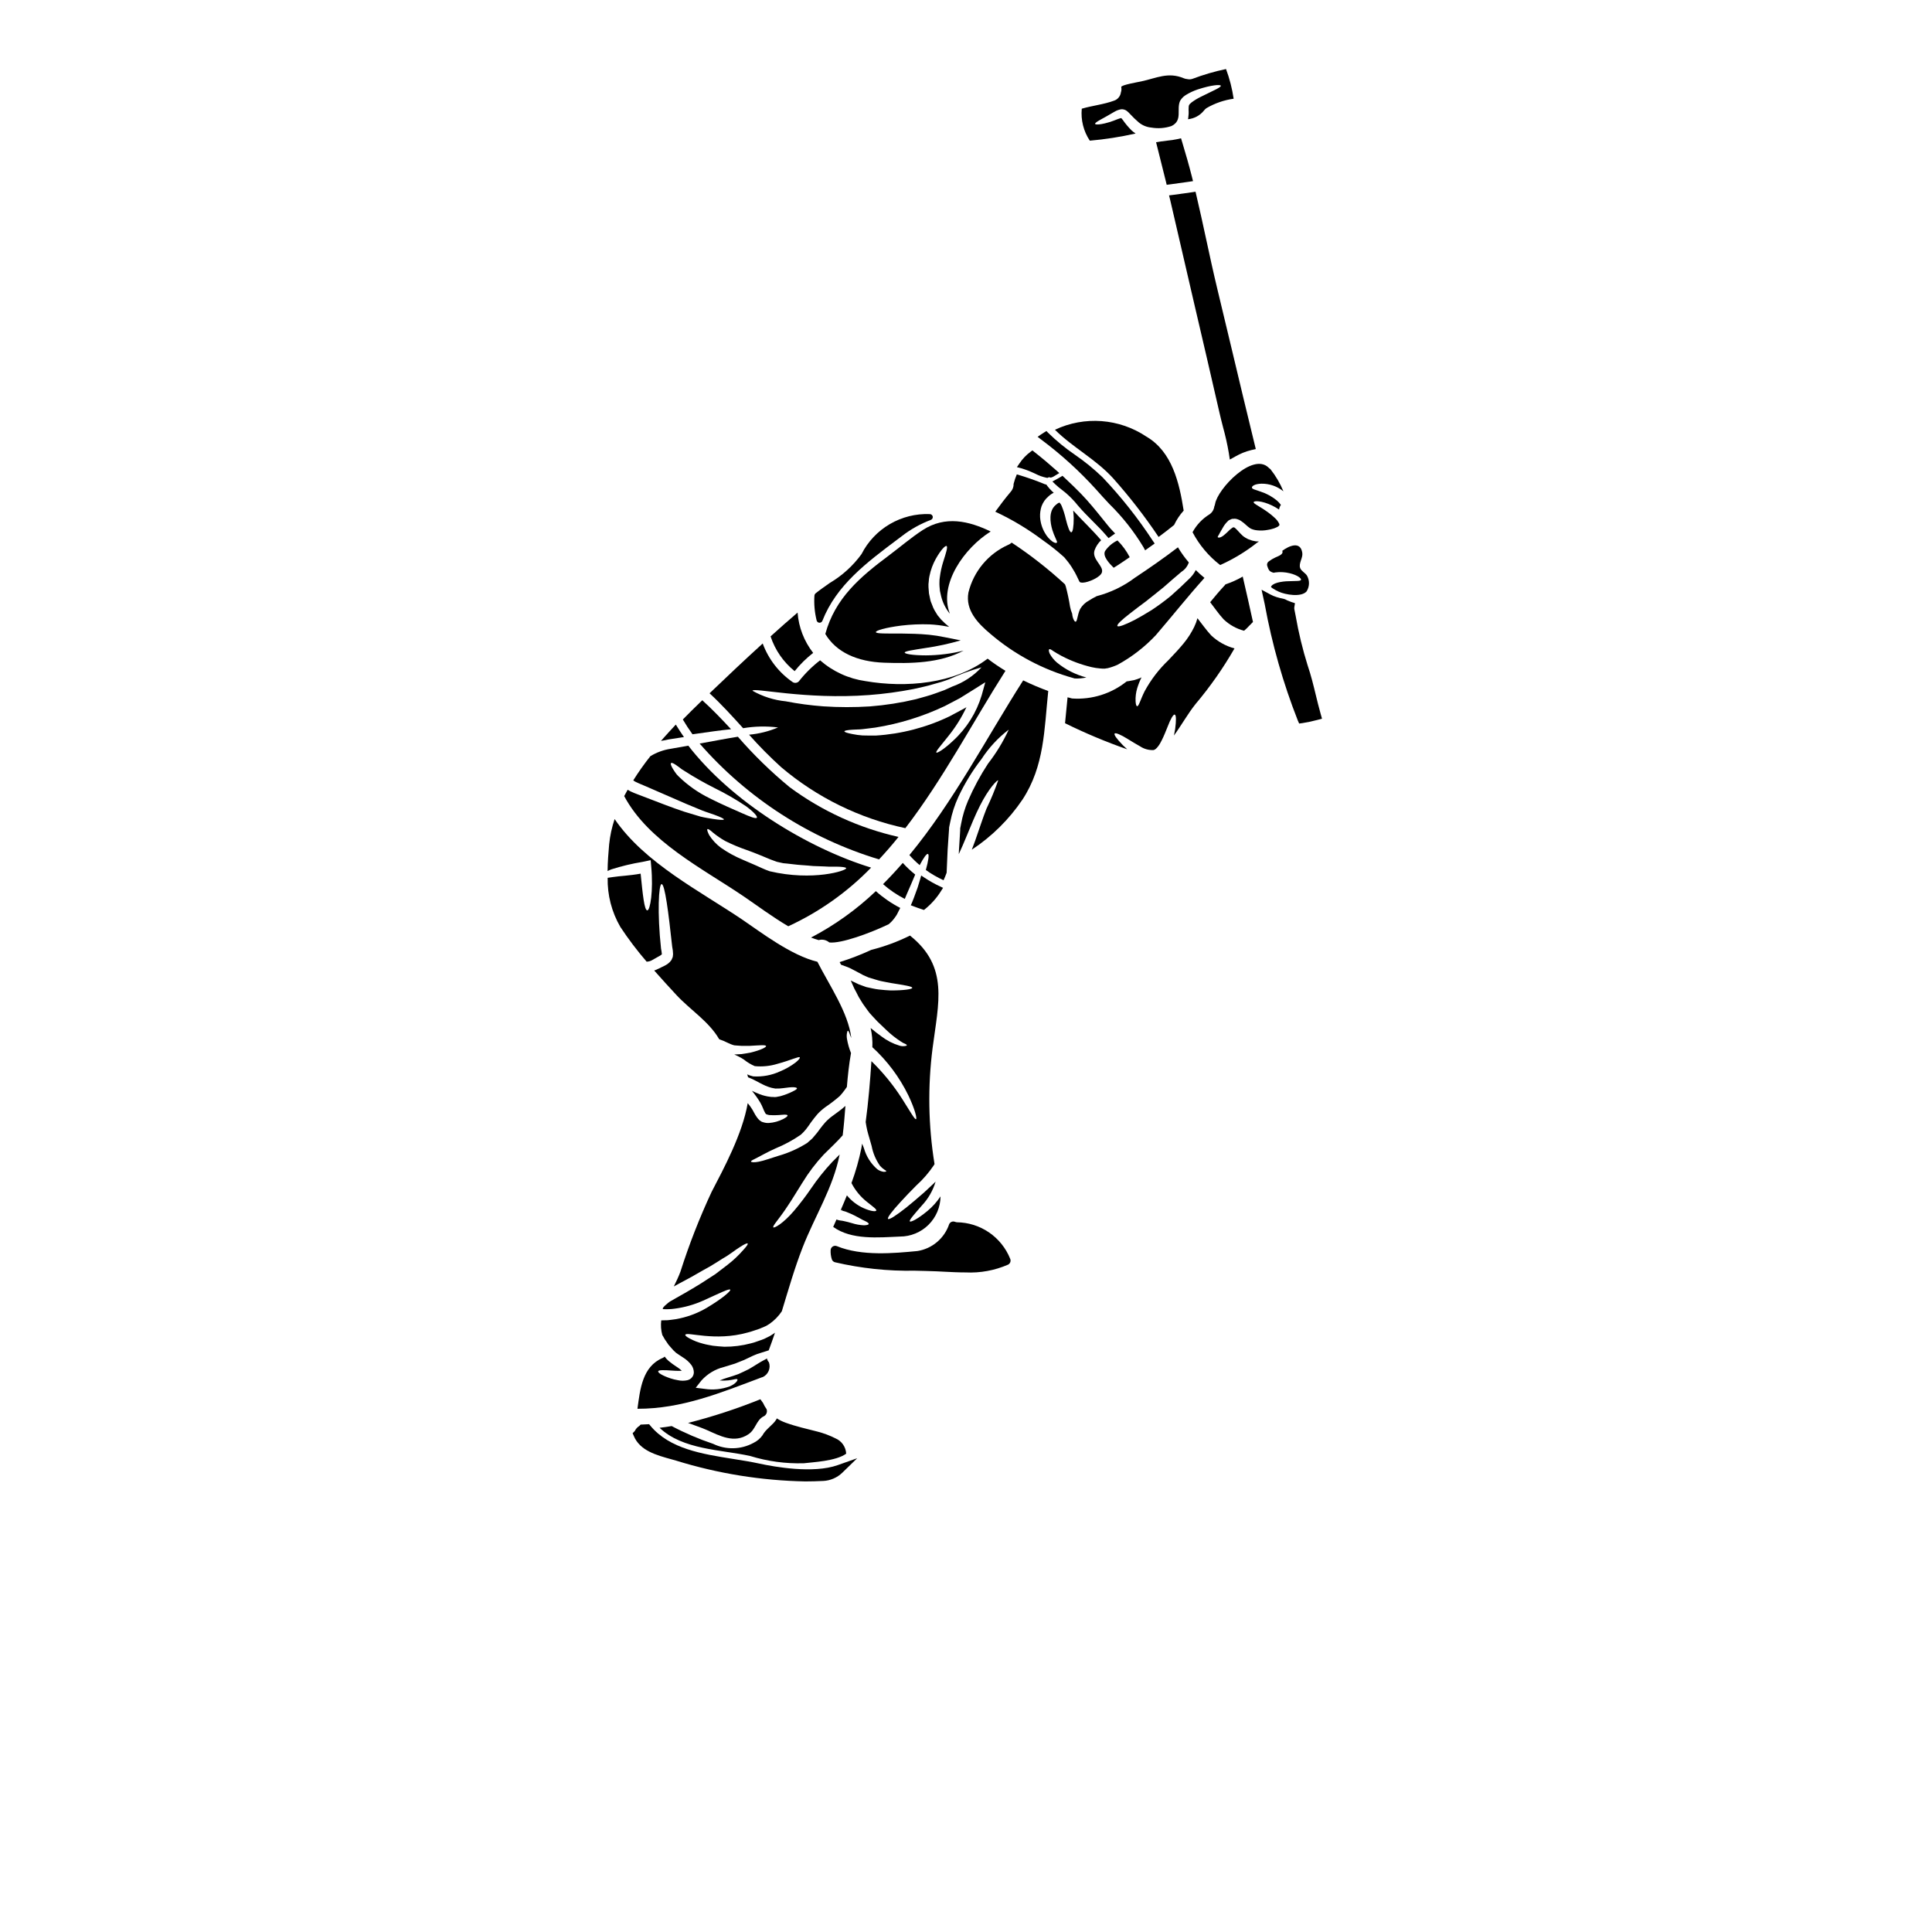 <?xml version="1.0" encoding="UTF-8"?>
<svg width="700pt" height="700pt" version="1.1" viewBox="0 0 700 700" xmlns="http://www.w3.org/2000/svg" xmlns:xlink="http://www.w3.org/1999/xlink">
 <defs>
  <symbol id="u" overflow="visible">
   <path d="m14.656-0.875c-0.762 0.398-1.555 0.695-2.375 0.891-0.812 0.195-1.664 0.297-2.547 0.297-2.656 0-4.762-0.738-6.312-2.219-1.555-1.488-2.328-3.504-2.328-6.047 0-2.551 0.773-4.566 2.328-6.047 1.551-1.488 3.656-2.234 6.312-2.234 0.883 0 1.734 0.102 2.547 0.297 0.82 0.199 1.613 0.496 2.375 0.891v3.297c-0.762-0.52-1.512-0.898-2.25-1.141-0.742-0.238-1.523-0.359-2.344-0.359-1.469 0-2.625 0.469-3.469 1.406-0.836 0.938-1.25 2.234-1.25 3.891 0 1.648 0.414 2.938 1.25 3.875 0.844 0.938 2 1.406 3.469 1.406 0.82 0 1.602-0.117 2.344-0.359 0.738-0.238 1.488-0.617 2.25-1.141z"/>
  </symbol>
  <symbol id="d" overflow="visible">
   <path d="m10.719-8.703c-0.336-0.156-0.668-0.27-1-0.344-0.324-0.082-0.656-0.125-1-0.125-0.98 0-1.734 0.32-2.266 0.953-0.531 0.625-0.797 1.527-0.797 2.703v5.516h-3.812v-11.969h3.812v1.969c0.488-0.781 1.051-1.348 1.688-1.703 0.645-0.363 1.41-0.547 2.297-0.547 0.133 0 0.273 0.008 0.422 0.016 0.145 0.012 0.363 0.031 0.656 0.062z"/>
  </symbol>
  <symbol id="a" overflow="visible">
   <path d="m13.781-6.016v1.094h-8.938c0.094 0.898 0.414 1.57 0.969 2.016 0.551 0.449 1.328 0.672 2.328 0.672 0.801 0 1.625-0.117 2.469-0.359 0.844-0.238 1.711-0.598 2.609-1.078v2.953c-0.906 0.336-1.812 0.59-2.719 0.766s-1.812 0.266-2.719 0.266c-2.156 0-3.84-0.547-5.047-1.641-1.199-1.102-1.797-2.648-1.797-4.641 0-1.945 0.586-3.477 1.766-4.594 1.176-1.125 2.801-1.688 4.875-1.688 1.875 0 3.375 0.57 4.5 1.703 1.133 1.125 1.703 2.637 1.703 4.531zm-3.938-1.266c0-0.727-0.215-1.312-0.641-1.75-0.418-0.445-0.969-0.672-1.656-0.672-0.742 0-1.344 0.211-1.812 0.625-0.461 0.418-0.746 1.016-0.859 1.797z"/>
  </symbol>
  <symbol id="g" overflow="visible">
   <path d="m7.203-5.391c-0.805 0-1.406 0.137-1.812 0.406-0.398 0.273-0.594 0.672-0.594 1.203 0 0.48 0.16 0.859 0.484 1.141 0.32 0.273 0.773 0.406 1.359 0.406 0.719 0 1.32-0.254 1.812-0.766 0.488-0.52 0.734-1.172 0.734-1.953v-0.438zm5.844-1.438v6.828h-3.859v-1.766c-0.512 0.719-1.09 1.246-1.734 1.578-0.637 0.332-1.418 0.5-2.344 0.5-1.242 0-2.246-0.359-3.016-1.078-0.773-0.727-1.156-1.672-1.156-2.828 0-1.395 0.477-2.422 1.438-3.078 0.969-0.656 2.488-0.984 4.562-0.984h2.25v-0.297c0-0.602-0.242-1.047-0.719-1.328-0.48-0.281-1.227-0.422-2.234-0.422-0.812 0-1.574 0.086-2.281 0.25-0.711 0.156-1.367 0.402-1.969 0.734v-2.922c0.82-0.195 1.645-0.348 2.469-0.453 0.82-0.102 1.648-0.156 2.484-0.156 2.156 0 3.711 0.43 4.672 1.281 0.957 0.844 1.438 2.227 1.438 4.141z"/>
  </symbol>
  <symbol id="b" overflow="visible">
   <path d="m6.016-15.359v3.391h3.938v2.734h-3.938v5.078c0 0.555 0.109 0.93 0.328 1.125 0.219 0.199 0.656 0.297 1.312 0.297h1.969v2.734h-3.281c-1.512 0-2.586-0.312-3.219-0.938-0.625-0.633-0.938-1.707-0.938-3.219v-5.078h-1.906v-2.734h1.906v-3.391z"/>
  </symbol>
  <symbol id="i" overflow="visible">
   <path d="m9.969-10.219v-6.406h3.859v16.625h-3.859v-1.734c-0.523 0.711-1.102 1.23-1.734 1.562-0.637 0.32-1.371 0.484-2.203 0.484-1.469 0-2.68-0.582-3.625-1.75-0.949-1.176-1.422-2.688-1.422-4.531s0.473-3.348 1.422-4.516c0.945-1.176 2.156-1.766 3.625-1.766 0.832 0 1.566 0.168 2.203 0.5 0.633 0.324 1.211 0.836 1.734 1.531zm-2.516 7.75c0.82 0 1.445-0.297 1.875-0.891 0.426-0.602 0.641-1.473 0.641-2.609 0-1.145-0.215-2.016-0.641-2.609-0.43-0.594-1.055-0.891-1.875-0.891-0.812 0-1.434 0.297-1.859 0.891-0.43 0.594-0.641 1.465-0.641 2.609 0 1.137 0.211 2.008 0.641 2.609 0.426 0.594 1.047 0.891 1.859 0.891z"/>
  </symbol>
  <symbol id="c" overflow="visible">
   <path d="m8.203-2.469c0.82 0 1.445-0.297 1.875-0.891 0.426-0.602 0.641-1.473 0.641-2.609 0-1.145-0.215-2.016-0.641-2.609-0.43-0.594-1.055-0.891-1.875-0.891-0.824 0-1.453 0.305-1.891 0.906-0.438 0.594-0.656 1.461-0.656 2.594 0 1.137 0.219 2.008 0.656 2.609 0.438 0.594 1.066 0.891 1.891 0.891zm-2.547-7.75c0.531-0.695 1.113-1.207 1.75-1.531 0.645-0.332 1.383-0.5 2.219-0.5 1.469 0 2.676 0.59 3.625 1.766 0.945 1.168 1.422 2.672 1.422 4.516s-0.477 3.356-1.422 4.531c-0.949 1.168-2.156 1.75-3.625 1.75-0.836 0-1.574-0.168-2.219-0.5-0.637-0.332-1.219-0.848-1.75-1.547v1.734h-3.812v-16.625h3.812z"/>
  </symbol>
  <symbol id="f" overflow="visible">
   <path d="m0.266-11.969h3.828l3.219 8.125 2.734-8.125h3.812l-5.031 13.094c-0.5 1.332-1.09 2.266-1.766 2.797-0.668 0.531-1.555 0.797-2.656 0.797h-2.219v-2.5h1.203c0.645 0 1.113-0.105 1.406-0.312 0.301-0.211 0.531-0.578 0.688-1.109l0.109-0.344z"/>
  </symbol>
  <symbol id="h" overflow="visible">
   <path d="m2.016-15.953h4.109v6.078h6.062v-6.078h4.109v15.953h-4.109v-6.766h-6.062v6.766h-4.109z"/>
  </symbol>
  <symbol id="t" overflow="visible">
   <path d="m7.844-8.875c0.863 0 1.484-0.16 1.859-0.484 0.375-0.32 0.562-0.848 0.562-1.578 0-0.727-0.188-1.25-0.562-1.562s-0.996-0.469-1.859-0.469h-1.719v4.094zm-1.719 2.844v6.031h-4.109v-15.953h6.266c2.102 0 3.644 0.355 4.625 1.062 0.977 0.711 1.469 1.824 1.469 3.344 0 1.055-0.258 1.918-0.766 2.594-0.512 0.68-1.277 1.18-2.297 1.5 0.562 0.125 1.062 0.418 1.5 0.875 0.445 0.449 0.898 1.133 1.359 2.047l2.234 4.531h-4.375l-1.953-3.969c-0.387-0.789-0.781-1.332-1.188-1.625-0.406-0.289-0.945-0.438-1.609-0.438z"/>
  </symbol>
  <symbol id="s" overflow="visible">
   <path d="m1.844-11.969h3.812v11.969h-3.812zm0-4.656h3.812v3.125h-3.812z"/>
  </symbol>
  <symbol id="r" overflow="visible">
   <path d="m9.703-16.625v2.516h-2.109c-0.543 0-0.922 0.102-1.141 0.297-0.211 0.199-0.312 0.539-0.312 1.016v0.828h3.266v2.734h-3.266v9.234h-3.828v-9.234h-1.891v-2.734h1.891v-0.828c0-1.301 0.363-2.266 1.094-2.891 0.727-0.625 1.852-0.938 3.375-0.938z"/>
  </symbol>
  <symbol id="e" overflow="visible">
   <path d="m7.531-9.516c-0.844 0-1.492 0.309-1.938 0.922-0.449 0.605-0.672 1.48-0.672 2.625 0 1.148 0.223 2.027 0.672 2.641 0.445 0.605 1.094 0.906 1.938 0.906 0.832 0 1.469-0.301 1.906-0.906 0.445-0.613 0.672-1.492 0.672-2.641 0-1.145-0.227-2.019-0.672-2.625-0.438-0.613-1.074-0.922-1.906-0.922zm0-2.734c2.051 0 3.656 0.559 4.812 1.672 1.164 1.105 1.75 2.641 1.75 4.609s-0.586 3.512-1.75 4.625c-1.156 1.105-2.762 1.656-4.812 1.656-2.062 0-3.68-0.551-4.844-1.656-1.168-1.113-1.75-2.656-1.75-4.625s0.582-3.504 1.75-4.609c1.164-1.113 2.781-1.672 4.844-1.672z"/>
  </symbol>
  <symbol id="q" overflow="visible">
   <path d="m12.922-9.969c0.488-0.75 1.062-1.316 1.719-1.703 0.664-0.383 1.398-0.578 2.203-0.578 1.375 0 2.422 0.43 3.141 1.281 0.719 0.844 1.078 2.074 1.078 3.688v7.281h-3.844v-6.234c0.008-0.094 0.016-0.188 0.016-0.281v-0.438c0-0.844-0.125-1.457-0.375-1.844-0.25-0.383-0.652-0.578-1.203-0.578-0.73 0-1.293 0.305-1.688 0.906-0.387 0.594-0.59 1.461-0.609 2.594v5.875h-3.844v-6.234c0-1.32-0.117-2.176-0.344-2.562-0.23-0.383-0.637-0.578-1.219-0.578-0.73 0-1.297 0.305-1.703 0.906-0.398 0.605-0.594 1.465-0.594 2.578v5.891h-3.844v-11.969h3.844v1.75c0.469-0.664 1.004-1.172 1.609-1.516 0.613-0.344 1.289-0.516 2.031-0.516 0.82 0 1.551 0.199 2.188 0.594 0.633 0.398 1.113 0.961 1.438 1.688z"/>
  </symbol>
  <symbol id="p" overflow="visible">
   <path d="m13.859-7.281v7.281h-3.844v-5.547c0-1.051-0.027-1.77-0.078-2.156-0.043-0.395-0.121-0.688-0.234-0.875-0.148-0.25-0.352-0.441-0.609-0.578-0.25-0.145-0.543-0.219-0.875-0.219-0.793 0-1.418 0.312-1.875 0.938-0.461 0.617-0.688 1.465-0.688 2.547v5.891h-3.812v-16.625h3.812v6.406c0.582-0.695 1.195-1.207 1.844-1.531 0.645-0.332 1.359-0.5 2.141-0.5 1.383 0 2.43 0.43 3.141 1.281 0.719 0.844 1.078 2.074 1.078 3.688z"/>
  </symbol>
  <symbol id="o" overflow="visible">
   <path d="m2.016-15.953h4.578l5.812 10.938v-10.938h3.891v15.953h-4.594l-5.797-10.938v10.938h-3.891z"/>
  </symbol>
  <symbol id="n" overflow="visible">
   <path d="m1.703-4.656v-7.312h3.844v1.203c0 0.648-0.008 1.461-0.016 2.438v1.969c0 0.961 0.023 1.652 0.078 2.078 0.051 0.418 0.133 0.727 0.25 0.922 0.156 0.25 0.359 0.445 0.609 0.578 0.258 0.137 0.551 0.203 0.875 0.203 0.801 0 1.426-0.305 1.875-0.922 0.457-0.613 0.688-1.469 0.688-2.562v-5.906h3.828v11.969h-3.828v-1.734c-0.574 0.699-1.184 1.215-1.828 1.547-0.648 0.332-1.355 0.5-2.125 0.5-1.387 0-2.445-0.422-3.172-1.266-0.719-0.852-1.078-2.086-1.078-3.703z"/>
  </symbol>
  <symbol id="m" overflow="visible">
   <path d="m13.859-7.281v7.281h-3.844v-5.578c0-1.031-0.027-1.738-0.078-2.125-0.043-0.395-0.121-0.688-0.234-0.875-0.148-0.25-0.352-0.441-0.609-0.578-0.25-0.145-0.543-0.219-0.875-0.219-0.793 0-1.418 0.312-1.875 0.938-0.461 0.617-0.688 1.465-0.688 2.547v5.891h-3.812v-11.969h3.812v1.75c0.582-0.695 1.195-1.207 1.844-1.531 0.645-0.332 1.359-0.5 2.141-0.5 1.383 0 2.43 0.43 3.141 1.281 0.719 0.844 1.078 2.074 1.078 3.688z"/>
  </symbol>
  <symbol id="l" overflow="visible">
   <path d="m2.016-15.953h6.812c2.031 0 3.586 0.453 4.672 1.359 1.094 0.898 1.641 2.18 1.641 3.844 0 1.68-0.547 2.969-1.641 3.875-1.086 0.898-2.641 1.344-4.672 1.344h-2.703v5.531h-4.109zm4.109 2.984v4.453h2.266c0.801 0 1.414-0.191 1.844-0.578 0.438-0.383 0.656-0.938 0.656-1.656 0-0.707-0.219-1.254-0.656-1.641-0.43-0.383-1.043-0.578-1.844-0.578z"/>
  </symbol>
  <symbol id="k" overflow="visible">
   <path d="m1.844-11.969h3.812v11.75c0 1.602-0.387 2.828-1.156 3.672-0.762 0.844-1.871 1.266-3.328 1.266h-1.891v-2.5h0.656c0.727 0 1.227-0.168 1.5-0.5 0.27-0.324 0.406-0.969 0.406-1.938zm0-4.656h3.812v3.125h-3.812z"/>
  </symbol>
  <symbol id="j" overflow="visible">
   <path d="m11.5-11.594v3.125c-0.523-0.352-1.043-0.613-1.562-0.781-0.523-0.176-1.062-0.266-1.625-0.266-1.074 0-1.906 0.312-2.5 0.938s-0.891 1.496-0.891 2.609c0 1.117 0.297 1.984 0.891 2.609s1.426 0.938 2.5 0.938c0.594 0 1.156-0.086 1.688-0.266 0.539-0.176 1.039-0.441 1.5-0.797v3.125c-0.594 0.23-1.199 0.395-1.812 0.5-0.617 0.113-1.234 0.172-1.859 0.172-2.156 0-3.844-0.551-5.062-1.656-1.219-1.113-1.828-2.656-1.828-4.625s0.609-3.504 1.828-4.609c1.219-1.113 2.906-1.672 5.062-1.672 0.625 0 1.238 0.059 1.844 0.172 0.613 0.105 1.223 0.266 1.828 0.484z"/>
  </symbol>
 </defs>
 <g>
  <path d="m321.97 201.32c-10.395 7.777-19.387 15.41-22.945 28.371 3.938 6.613 11.512 10.062 21.297 10.418 9.691 0.34 20.16 0.219 28.809-4.375-4.453 1.113-9.023 1.691-13.613 1.719-4.848 0-7.731-0.535-7.731-1.02s2.856-0.918 7.512-1.645c4.324-0.617 8.598-1.543 12.793-2.766-2.012-0.387-3.977-0.773-5.863-1.164-1.855-0.391-3.734-0.684-5.621-0.875-3.684-0.363-7.051-0.391-9.91-0.438-5.688 0-9.281 0.074-9.355-0.508s3.367-1.625 9.188-2.375c3.434-0.41 6.891-0.559 10.344-0.438 2.082 0.109 4.152 0.359 6.199 0.754l0.828 0.145c-1.043-0.812-2.023-1.703-2.934-2.664-0.414-0.508-0.848-1.02-1.285-1.555-0.363-0.578-0.727-1.188-1.09-1.789-0.355-0.633-0.648-1.297-0.875-1.984l-0.41-1.02-0.098-0.266-0.102-0.391-0.117-0.508c-0.121-0.652-0.266-1.312-0.41-1.961-0.047-0.777-0.121-1.527-0.172-2.281-0.039-0.703-0.008-1.41 0.098-2.106 0.027-0.656 0.113-1.305 0.266-1.941 0.445-2.18 1.219-4.277 2.301-6.223 1.816-3.223 3.418-4.848 3.875-4.602 0.535 0.289-0.172 2.445-1.211 5.719v-0.004c-0.582 1.855-0.996 3.758-1.23 5.688-0.09 0.539-0.133 1.082-0.125 1.625-0.023 0.551-0.016 1.102 0.027 1.648 0.047 0.508 0.098 1.062 0.145 1.598 0.145 0.656 0.289 1.285 0.438 1.938 0.539 2.172 1.52 4.211 2.883 5.984 0.082 0.105 0.168 0.203 0.262 0.293-4.117-10.641 5.285-23.816 14.805-29.75-7.875-3.801-16.402-5.863-24.66-0.508-4.336 2.836-8.191 6.18-12.309 9.254z"/>
  <path d="m296.88 225.63h0.066c0.449 0 0.852-0.277 1.016-0.695 5.078-12.91 15.922-21.035 27.402-29.641l1.387-1.043h-0.004c3.188-2.473 6.727-4.453 10.5-5.879 0.508-0.18 0.805-0.703 0.707-1.23-0.117-0.512-0.574-0.879-1.102-0.875-5.074-0.195-10.098 1.066-14.477 3.637-4.383 2.57-7.934 6.34-10.234 10.867-3.078 4.227-6.988 7.781-11.484 10.441-1.859 1.312-3.609 2.519-5.148 3.766l-0.004 0.004c-0.035 0.031-0.07 0.062-0.105 0.098-0.188 0.191-0.301 0.445-0.316 0.715-0.199 3.035 0.074 6.086 0.809 9.039 0.125 0.449 0.523 0.77 0.988 0.797z"/>
  <path d="m287.91 243.17c1.973-2.457 4.227-4.68 6.711-6.617-3.281-4.203-5.246-9.289-5.644-14.605-3.293 2.836-6.562 5.688-9.785 8.625v-0.004c1.629 4.953 4.66 9.328 8.719 12.602z"/>
  <path d="m269.25 263.84c4.18-0.707 8.441-0.797 12.648-0.27-3.344 1.414-6.883 2.301-10.5 2.625 3.672 4.141 7.562 8.078 11.664 11.793 12.934 10.961 28.383 18.543 44.965 22.07 13.688-17.805 24.449-38.449 36.273-57.008-2.234-1.348-4.394-2.82-6.469-4.406-12.02 9.188-29.68 10.637-44.238 8.137h-0.004c-6.102-0.859-11.816-3.477-16.453-7.535-2.879 2.215-5.465 4.777-7.703 7.633-0.578 0.59-1.48 0.707-2.188 0.289-5-3.43-8.812-8.332-10.902-14.023-6.516 5.934-12.938 11.992-19.25 18.047 4.262 3.949 8.211 8.285 12.156 12.648zm86.438-11.945c-1.891 6.305-5.449 11.98-10.297 16.43-3.438 3.246-5.883 4.652-6.125 4.336-0.336-0.363 1.527-2.398 4.34-5.957v-0.004c2.609-3.219 4.812-6.742 6.562-10.5-0.145 0.098-0.262 0.172-0.387 0.266-1.867 0.992-3.781 2.012-5.719 3.062-8.391 4.035-17.48 6.406-26.773 6.981-1.816 0-3.438 0-4.844-0.047v-0.004c-1.191-0.082-2.371-0.242-3.539-0.484-1.91-0.363-2.953-0.699-2.953-0.992 0-0.293 1.09-0.48 3.062-0.605 0.973-0.098 2.188-0.027 3.539-0.191 1.352-0.168 2.836-0.34 4.508-0.559 8.742-1.383 17.246-4.012 25.246-7.801 1.836-0.969 3.68-1.91 5.453-2.856 1.691-1.047 3.344-2.086 4.918-3.062l4.312-2.711zm-40.773-0.074c5.426-0.406 10.82-1.137 16.16-2.188 2.445-0.582 4.812-1.016 6.926-1.691 1.066-0.293 2.109-0.582 3.102-0.875 0.992-0.293 1.918-0.652 2.812-0.969 3.777-1.746 7.691-3.191 11.699-4.312-2.922 3.148-6.562 5.543-10.609 6.977-0.922 0.41-1.867 0.824-2.836 1.281-1.02 0.367-2.062 0.73-3.148 1.141-2.188 0.824-4.582 1.406-7.102 2.129v0.004c-5.496 1.312-11.086 2.191-16.715 2.625-5.625 0.355-11.266 0.348-16.891-0.023-4.57-0.336-9.113-0.945-13.613-1.82-4.246-0.422-8.355-1.727-12.066-3.828 0.254-1.285 18.984 3.297 42.266 1.551z"/>
  <path d="m286.16 285.25c-6.773-5.566-13.066-11.695-18.812-18.316-4.019 0.629-8.699 1.547-13.859 2.473v-0.004c17.297 19.82 39.824 34.367 65.008 41.973 2.449-2.625 4.801-5.34 7.051-8.141v-0.004c-14.23-3.199-27.645-9.32-39.387-17.98z"/>
  <path d="m296.62 340.62c1.344-0.383 2.789-0.062 3.852 0.848 4.289 0.484 14.758-3.367 21.539-6.613 0.316-0.293 0.629-0.555 0.945-0.875l-0.004-0.004c0.367-0.371 0.707-0.77 1.02-1.188l0.582-0.801 0.266-0.41h0.023v-0.027l0.027-0.047 0.121-0.219c0.387-0.75 0.797-1.547 1.188-2.324-3.195-1.645-6.168-3.688-8.844-6.082-7.004 6.672-14.906 12.332-23.48 16.812 0.906 0.348 1.824 0.66 2.766 0.93z"/>
  <path d="m308.6 443.15c-0.875-0.293-1.75-0.465-2.738-0.703-0.234-0.074-0.48-0.121-0.727-0.145l-0.754-0.098h0.004c-0.453-0.066-0.891-0.188-1.312-0.363-0.387 0.875-0.801 1.789-1.188 2.688 6.637 4.812 16.402 3.828 24.18 3.5 3.875 0 7.594-1.531 10.348-4.258 2.754-2.727 4.32-6.43 4.359-10.305-1.312 1.98-2.902 3.762-4.727 5.281-3.582 2.957-6.055 4.168-6.394 3.781-0.34-0.391 1.527-2.492 4.375-5.766 2.309-2.457 4.008-5.418 4.965-8.648-0.199 0.234-0.422 0.453-0.656 0.656-1.234 1.16-2.445 2.301-3.609 3.363-2.348 2.062-4.527 3.902-6.371 5.383-3.711 2.93-6.203 4.527-6.594 4.117-0.391-0.41 1.41-2.762 4.606-6.227 1.598-1.75 3.5-3.754 5.688-5.938h0.004c2.367-2.144 4.465-4.57 6.25-7.219l0.289-0.484v-0.004c-2.254-13.902-2.492-28.062-0.699-42.031 2.129-16.449 5.957-29.488-8.191-40.754-4.477 2.223-9.18 3.961-14.031 5.184-3.715 1.727-7.543 3.207-11.457 4.43l0.508 0.945 0.266 0.102c1.02 0.363 2.062 0.727 2.981 1.137l2.519 1.312c0.777 0.414 1.527 0.801 2.254 1.211 0.68 0.293 1.48 0.629 1.984 0.875 1.574 0.438 3.062 0.969 4.41 1.281 1.312 0.246 2.547 0.535 3.731 0.727 4.727 0.754 7.703 1.191 7.656 1.75-0.023 0.461-2.93 0.945-7.875 0.922-1.262-0.027-2.691-0.195-4.191-0.34s-2.957-0.555-4.582-0.875c-0.875-0.316-1.75-0.629-2.691-0.973-0.824-0.363-1.625-0.773-2.445-1.164-0.172-0.07-0.34-0.168-0.484-0.242 0.047 0.121 0.098 0.219 0.121 0.316 0.391 0.918 0.773 1.75 1.137 2.566 0.559 1.043 1.117 2.082 1.625 3.125 0.535 0.828 1.09 1.82 1.527 2.473 0.559 0.754 1.09 1.504 1.602 2.231l0.004 0.004c0.516 0.758 1.102 1.465 1.75 2.109l1.82 1.961c1.188 1.164 2.324 2.231 3.344 3.199 1.586 1.523 3.316 2.894 5.16 4.094 0.336 0.172 0.605 0.391 0.875 0.535 0.258 0.094 0.508 0.207 0.754 0.336 0.41 0.195 0.605 0.367 0.582 0.512-0.023 0.145-0.266 0.242-0.73 0.289-0.668 0.098-1.348 0.039-1.988-0.172-2.336-0.707-4.523-1.828-6.461-3.312-1.285-0.918-2.422-1.793-3.938-3.062 0.523 2.281 0.734 4.621 0.629 6.957 5.402 4.945 9.824 10.863 13.035 17.441 2.449 5.137 3.199 8.48 2.785 8.629-0.484 0.215-2.082-2.738-5.039-7.367-3.172-4.957-6.902-9.535-11.121-13.641-0.48 7.293-1.09 14.73-2.082 22.051 0.145 1.062 0.363 2.109 0.582 3.102 0.484 1.961 1.137 3.852 1.574 5.57v-0.004c0.492 2.602 1.535 5.066 3.062 7.227 0.461 0.512 0.98 0.969 1.555 1.355 0.484 0.266 0.699 0.438 0.68 0.582-0.023 0.145-0.34 0.219-0.898 0.219-0.863-0.117-1.684-0.449-2.379-0.973-2.277-1.984-3.934-4.582-4.773-7.484-0.219-0.582-0.438-1.191-0.699-1.75-0.102 0.508-0.148 1.043-0.246 1.547h0.004c-0.879 4.324-2.086 8.578-3.609 12.719 1.375 2.68 3.316 5.027 5.688 6.883 2.062 1.648 3.5 2.625 3.293 3.102-0.172 0.41-1.938 0.293-4.652-0.918-2.32-1.059-4.367-2.633-5.984-4.609-0.727 1.773-1.453 3.539-2.231 5.309l0.051 0.121h0.117c-0.098-0.047-0.098-0.098-0.07-0.098 0.027 0 0.098-0.047 0.098-0.047h0.195c0.117 0.059 0.23 0.121 0.34 0.195h-0.219l-0.34-0.047v-0.004c0.117 0.078 0.25 0.129 0.387 0.145 0.289 0.074 0.555 0.145 0.875 0.219 0.32 0.074 0.512 0.172 0.801 0.289 1.066 0.438 2.062 0.848 2.836 1.262 0.773 0.41 1.48 0.777 2.082 1.117v-0.004c0.516 0.309 1.051 0.586 1.602 0.824 0.945 0.438 1.426 0.828 1.379 1.094-0.047 0.266-0.652 0.438-1.691 0.48h-0.004c-1.512-0.062-3.008-0.332-4.449-0.805z"/>
  <path d="m341.69 321.68-1.121-0.523c-1.926-0.898-3.781-1.938-5.551-3.113l-1.25-0.836-0.406 1.449c-0.262 0.926-0.547 1.883-0.875 2.883l-1.348 3.691c-0.211 0.562-0.438 1.129-0.672 1.711l-0.469 1.055 1.078 0.406c1.031 0.398 2.07 0.766 3.129 1.109l0.559 0.184 0.465-0.367h-0.004c2.285-1.859 4.246-4.09 5.793-6.598z"/>
  <path d="m411.45 48.371c-0.492-0.32-0.961-0.68-1.402-1.07-1.211-1.191-2.305-2.496-3.269-3.894-0.195-0.246-0.41-0.512-0.484-0.582l-0.047-0.047v-0.004c-0.414 0.09-0.82 0.215-1.215 0.363-4.871 2.008-8.094 2.227-8.238 1.75-0.219-0.605 2.762-1.844 7.051-4.434l0.004 0.004c0.742-0.441 1.566-0.738 2.418-0.875 0.746-0.039 1.477 0.191 2.062 0.656 0.375 0.297 0.723 0.633 1.039 0.992 1.016 1.102 2.09 2.144 3.227 3.125 1.297 1.062 2.883 1.715 4.555 1.867 2.445 0.422 4.961 0.23 7.312-0.562 4.168-2.055 1.672-6.008 3.129-9.156 0.301-0.512 0.68-0.977 1.117-1.383 0.355-0.305 0.734-0.582 1.137-0.82 1.293-0.777 2.664-1.41 4.094-1.891 5.016-1.648 8.238-1.844 8.383-1.355 0.172 0.582-2.812 1.816-7.246 4.019-1.156 0.562-2.258 1.227-3.293 1.988-1.164 0.945-1.09 1.043-1.137 2.719v-0.004c0.07 0.996 0.027 1.992-0.125 2.981-0.008 0.152-0.051 0.301-0.121 0.438 2.269-0.215 4.359-1.336 5.793-3.113 0.262-0.34 0.57-0.641 0.918-0.895 3.031-1.773 6.383-2.934 9.863-3.418-0.539-3.672-1.465-7.281-2.762-10.758-4.148 0.871-8.223 2.062-12.188 3.562-0.613 0.203-1.266 0.227-1.891 0.074-0.418-0.031-0.828-0.129-1.211-0.289-5.688-2.402-9.91-0.047-15.457 1.137-0.727 0.172-7.363 1.281-7.219 2.035 0.133 0.645 0.09 1.312-0.125 1.938-0.18 1.371-1.117 2.523-2.422 2.981-3.801 1.41-7.875 1.793-11.75 2.93h-0.004c-0.387 4.082 0.641 8.172 2.91 11.586 5.586-0.488 11.129-1.355 16.594-2.594z"/>
  <path d="m441 104.44c-1.41-5.867-2.699-11.812-3.996-17.812-1.133-5.25-2.269-10.477-3.5-15.688l-0.344-1.473-1.496 0.223c-2.094 0.316-4.188 0.605-6.281 0.875l-1.812 0.227 0.438 1.777c1.473 6.281 2.93 12.574 4.375 18.879 1.445 6.305 2.902 12.602 4.375 18.891 3.055 13.027 6.074 26.066 9.062 39.113 0.391 1.75 0.848 3.5 1.312 5.324l-0.004-0.004c0.863 3.094 1.566 6.227 2.102 9.391l0.355 2.34 2.066-1.145h-0.004c1.789-1.027 3.715-1.797 5.719-2.285l1.633-0.371-0.398-1.625c-2.824-11.566-5.606-23.141-8.352-34.723-1.75-7.309-3.5-14.613-5.25-21.914z"/>
  <path d="m409.32 201.88c-1.148-2.238-2.644-4.285-4.434-6.059-1.805 0.848-3.356 2.16-4.484 3.809-0.992 1.863 1.504 4.508 3.102 6.082 1.941-1.168 3.856-2.523 5.816-3.832z"/>
  <path d="m401.65 194.97 2.383-1.676-0.875-0.918c-0.629-0.652-1.234-1.312-1.75-1.984l-1.68-2.082c-2.516-3.133-5.125-6.375-7.984-9.336-1.871-1.918-3.898-3.887-6.191-6.019l-0.609-0.562-0.703 0.438c-0.539 0.328-1.07 0.633-1.609 0.914l-1.336 0.699 1.078 1.051v-0.008c0.766 0.723 1.57 1.398 2.414 2.027 0.488 0.375 0.977 0.754 1.457 1.16 1.543 1.344 2.965 2.82 4.242 4.418 1.691 2.004 3.559 3.867 5.363 5.688 1.75 1.75 3.539 3.547 5.152 5.445z"/>
  <path d="m374.35 171.3 0.816 0.367v0.004c1.27 0.656 2.621 1.137 4.019 1.426l0.34 0.047 0.305-0.152c0.145-0.086 0.316-0.109 0.473-0.059l0.32 0.121 0.332-0.078c0.23-0.055 0.453-0.141 0.66-0.258 0.156-0.109 0.328-0.203 0.5-0.297l1.691-1.02-1.09-0.98c-2.539-2.269-5.227-4.527-8.008-6.711l-0.648-0.52-0.664 0.484c-1.602 1.184-2.981 2.637-4.074 4.297l-0.875 1.277 1.488 0.391c1.512 0.441 2.988 0.996 4.414 1.66z"/>
  <path d="m403.33 173.32c5.961 6.691 11.461 13.785 16.453 21.227 1.891-1.41 3.777-2.836 5.617-4.34 0.891-1.898 2.059-3.652 3.465-5.207-1.547-9.938-4.144-21.344-13.492-26.797-9.84-6.606-22.426-7.551-33.145-2.496 6.465 6.441 14.801 10.66 21.102 17.613z"/>
  <path d="m385.59 201.91c1.988 2.25 3.629 4.781 4.875 7.512 0.773 1.406 0.438 1.719 1.961 1.672 1.719-0.027 6.328-1.891 6.832-3.754 0.652-2.375-3.781-4.727-2.664-7.996 0.496-1.375 1.309-2.609 2.371-3.609-3.199-3.754-6.809-7.102-10.125-10.758 0.117 0.973 0.145 1.863 0.191 2.691 0 3.219-0.34 5.09-0.848 5.184-0.582 0.121-1.281-1.844-2.035-4.812l0.004-0.004c-0.371-1.645-0.883-3.254-1.527-4.812-0.176-0.426-0.441-0.812-0.773-1.137h-0.027c-0.445 0.176-0.848 0.438-1.188 0.777-2.836 2.231-2.129 6.519-1.355 9.137v-0.004c0.336 1.078 0.75 2.129 1.234 3.148 0.34 0.754 0.609 1.281 0.391 1.48-0.219 0.195-0.727 0.145-1.555-0.391-1.113-0.812-2.039-1.859-2.711-3.062-1.059-1.781-1.672-3.793-1.797-5.859-0.062-1.324 0.121-2.644 0.535-3.898 0.266-0.703 0.617-1.371 1.043-1.988 0.422-0.578 0.91-1.109 1.457-1.574 0.562-0.535 1.207-0.977 1.91-1.312-1.023-0.887-1.934-1.895-2.711-3-0.121-0.027-0.246-0.027-0.391-0.047v-0.004c-3.356-1.387-6.785-2.594-10.273-3.609-0.48 1.113-0.871 2.266-1.164 3.441 0.035 1.039-0.328 2.051-1.016 2.832-1.984 2.348-3.828 4.773-5.621 7.246 6.086 2.84 11.859 6.305 17.227 10.344 2.711 1.891 5.297 3.953 7.75 6.168z"/>
  <path d="m397.28 177.5c1.418 1.625 2.981 3.305 4.586 5.027h-0.004c4.801 4.699 8.984 9.992 12.449 15.75l0.59 1.117 3.457-2.469-0.598-0.875-0.004-0.004c-5.387-8.242-11.508-15.98-18.289-23.121-3.09-2.981-6.418-5.695-9.957-8.125-3.481-2.375-6.742-5.051-9.758-7.996l-0.613-0.633-0.754 0.465c-0.402 0.25-0.805 0.504-1.207 0.781l-1.23 0.848 1.188 0.914c7.297 5.434 14.047 11.566 20.145 18.32z"/>
  <path d="m432.25 65.625-0.438-1.75c-1-3.938-2.188-8.09-3.465-12.316l-0.438-1.457-1.488 0.336c-1.102 0.23-2.215 0.395-3.332 0.496-0.816 0.094-1.637 0.184-2.449 0.312l-1.773 0.285 0.438 1.75c1.043 4.082 2.062 8.168 3.062 12.25l0.344 1.426 1.457-0.188c2.094-0.266 4.219-0.559 6.312-0.875z"/>
  <path d="m433.86 224c-0.301 1.109-0.707 2.191-1.211 3.223-1.035 2.094-2.301 4.059-3.781 5.863-1.645 2.012-3.562 4.047-5.547 6.125-3.422 3.266-6.316 7.043-8.574 11.195-1.555 3.062-2.137 5.617-2.766 5.453-0.289-0.047-0.461-0.656-0.535-1.75-0.078-1.602 0.121-3.203 0.582-4.734 0.414-1.367 0.941-2.695 1.578-3.973-0.145 0.07-0.289 0.172-0.438 0.242-0.738 0.297-1.492 0.555-2.254 0.773-0.703 0.148-1.336 0.266-1.984 0.363-0.246 0.047-0.465 0.074-0.703 0.102h-0.004c-5.566 4.461-12.605 6.672-19.723 6.195-0.34-0.051-0.676-0.141-0.992-0.27-0.121 0-0.242-0.047-0.391-0.07-0.148-0.023-0.215-0.074-0.316-0.098-0.316 3.199-0.605 6.32-0.918 9.398 7.312 3.609 14.836 6.766 22.531 9.453-0.555-0.484-1.09-0.992-1.547-1.453-2.188-2.254-3.32-3.805-3.027-4.238 0.293-0.434 2.227 0.363 4.812 1.984 1.312 0.801 2.809 1.75 4.481 2.664 1.422 0.938 3.109 1.395 4.812 1.312 0.969-0.145 2.227-1.938 3-3.586 0.848-1.672 1.48-3.363 2.062-4.773 1.09-2.856 2.082-4.652 2.625-4.481 0.543 0.172 0.555 2.082 0.145 5.25-0.121 0.703-0.266 1.5-0.438 2.328 2.738-3.758 5.09-7.996 7.805-11.375h-0.004c5.312-6.293 10.043-13.047 14.141-20.188-3.172-0.848-6.082-2.477-8.469-4.734-1.801-1.961-3.328-4.141-4.953-6.203z"/>
  <path d="m370.65 246.63c-13.184 20.668-25.223 43.902-41.164 63.188 1.156 1.297 2.402 2.512 3.731 3.637 1.43-2.691 2.519-4.238 3.004-4.047s0.172 2.398-0.773 5.812c2.016 1.438 4.164 2.68 6.418 3.707 0.414-0.875 0.777-1.789 1.117-2.711 0.121-2.711 0.246-5.473 0.363-8.312 0.121-1.699 0.219-3.367 0.34-5.019 0.047-0.824 0.098-1.645 0.172-2.445l0.023-0.605h-0.004c0.031-0.246 0.078-0.492 0.145-0.73l0.266-1.262c0.621-3.168 1.621-6.254 2.981-9.188 2.269-4.832 5.062-9.398 8.336-13.617 2.66-4.102 6.004-7.715 9.887-10.684-2.027 4.383-4.547 8.52-7.512 12.332-2.797 4.266-5.219 8.766-7.246 13.445-1.145 2.703-1.992 5.523-2.519 8.41l-0.215 1.117-0.102 0.484v0.605c-0.047 0.801-0.098 1.625-0.145 2.445-0.102 1.648-0.195 3.348-0.316 5.039-0.027 0.41-0.047 0.828-0.047 1.238 0.945-2.062 1.836-4.094 2.625-6.031 1.793-4.34 3.394-8.285 5.019-11.461 3.199-6.394 6.348-9.5 6.637-9.23v-0.008c-1.227 3.512-2.648 6.949-4.266 10.301-1.262 3.199-2.543 7.172-4.117 11.656-0.363 1.016-0.773 2.082-1.191 3.172v-0.004c7.262-4.789 13.504-10.965 18.375-18.168 7.973-12.164 7.875-25.469 9.328-39.324-3.051-1.117-6.078-2.402-9.082-3.856-0.043 0.043-0.043 0.062-0.066 0.113z"/>
  <path d="m346.68 442.85c-0.246-0.031-0.484-0.09-0.719-0.176-0.809-0.297-1.715 0.086-2.062 0.875-0.848 2.516-2.367 4.75-4.391 6.465-2.027 1.715-4.484 2.84-7.106 3.258-8.52 0.812-20.188 1.926-29.191-1.773h0.004c-0.5-0.203-1.066-0.152-1.52 0.145-0.449 0.293-0.73 0.789-0.742 1.328-0.055 1.121 0.094 2.246 0.438 3.312 0.172 0.512 0.59 0.906 1.109 1.051 9.484 2.219 19.203 3.25 28.941 3.062 2.66 0.062 5.312 0.121 7.945 0.227l2.707 0.137c2.441 0.125 5.082 0.262 7.769 0.262 5.277 0.258 10.547-0.711 15.387-2.824 0.781-0.398 1.113-1.344 0.75-2.141-1.555-3.863-4.223-7.18-7.66-9.531-3.438-2.348-7.496-3.629-11.66-3.676z"/>
  <path d="m238.97 517.31c8.383 7.996 22.289 7.902 32.852 10.223v0.004c6.293 1.941 12.867 2.828 19.453 2.625 3.129-0.391 11.629-0.754 15.312-3.465-0.117-2.441-1.625-4.598-3.875-5.551-2.074-1.043-4.25-1.863-6.496-2.445-3.852-0.992-7.727-1.844-11.484-3.199v0.004c-1.156-0.414-2.258-0.949-3.297-1.602-0.035 0.125-0.082 0.246-0.145 0.363-1.285 2.109-3.781 3.418-5.062 5.812h0.004c-0.84 1.16-1.957 2.094-3.246 2.715-4.523 2.457-9.957 2.586-14.59 0.34-5.18-1.738-10.211-3.894-15.043-6.445-1.48 0.258-2.934 0.457-4.383 0.621z"/>
  <path d="m452.45 195.44c-0.793-0.328-1.527-0.77-2.188-1.312-1.191-1.09-1.918-2.082-2.566-2.625-0.391-0.41-0.703-0.582-1.117-0.336v-0.004c-0.656 0.449-1.258 0.969-1.793 1.551-0.516 0.512-1.066 0.988-1.645 1.43-1.141 0.824-1.75 0.68-1.918 0.508-0.168-0.172 0.41-0.801 0.773-1.625 0.293-0.484 0.609-1.043 0.992-1.719 0.477-0.898 1.094-1.715 1.82-2.422l0.387-0.363c0.203-0.109 0.414-0.207 0.629-0.289l0.34-0.148 0.172-0.07 0.07-0.027h0.293l0.41-0.027h0.004c0.164-0.035 0.34-0.035 0.504 0 0.285 0.031 0.559 0.098 0.824 0.199 0.438 0.129 0.848 0.332 1.211 0.602 1.262 0.824 2.137 1.844 2.984 2.422v0.004c0.391 0.301 0.836 0.523 1.312 0.652 0.512 0.168 1.039 0.273 1.574 0.312 1.277 0.137 2.57 0.082 3.828-0.164 0.641-0.094 1.273-0.242 1.891-0.438 0.301-0.078 0.594-0.184 0.875-0.316 0.242-0.09 0.477-0.195 0.703-0.312 0.273-0.145 0.512-0.344 0.703-0.582 0.027-0.047 0.074-0.145 0-0.484v-0.004c-0.402-0.875-0.992-1.648-1.727-2.273-0.73-0.691-1.504-1.332-2.32-1.918-3.102-2.254-5.356-3.148-5.25-3.707 0.047-0.559 2.836-0.629 6.684 1.211v0.004c0.871 0.426 1.715 0.91 2.519 1.453 0.086-0.609 0.309-1.191 0.656-1.699-0.41-0.566-0.883-1.086-1.41-1.547-1.766-1.465-3.797-2.574-5.984-3.273-1.598-0.605-3.062-0.848-3.098-1.426s1.043-1.359 3.465-1.43c2.891-0.031 5.699 0.945 7.945 2.758-1.195-2.887-2.785-5.59-4.723-8.039-0.242-0.148-0.461-0.328-0.652-0.535-5.746-5.621-18.441 7.609-19.387 13.156-0.059 0.324-0.152 0.645-0.289 0.945-0.145 1.152-0.785 2.188-1.75 2.836-2.574 1.578-4.688 3.809-6.125 6.465 2.441 4.641 5.852 8.699 10.008 11.895 4.793-2.141 9.305-4.875 13.422-8.137 0.199-0.145 0.41-0.273 0.629-0.391-0.391-0.023-0.773-0.023-1.164-0.07-0.867-0.125-1.715-0.355-2.523-0.688z"/>
  <path d="m462.09 201.98c-0.859 0.387-1.672 0.875-2.422 1.453-0.469 0.344-0.688 0.934-0.555 1.5 0.41 1.312 0.68 1.793 1.211 2.137 0.355 0.207 0.738 0.363 1.137 0.457 0.203-0.027 0.406-0.066 0.605-0.121 1.75-0.23 3.531-0.129 5.25 0.293 2.812 0.68 4.293 1.91 4.047 2.418-0.246 0.508-1.844 0.34-4.375 0.465-1.406 0.008-2.809 0.188-4.172 0.535-0.586 0.141-1.145 0.387-1.648 0.727-0.07 0-0.289 0.266-0.438 0.387-0.047 0.027-0.098 0.195-0.172 0.266l-0.098 0.098 0.004-0.004c0.199 0.281 0.465 0.508 0.773 0.656 0.664 0.43 1.355 0.809 2.078 1.129 2.375 1.09 8.066 2.109 10.062-0.07 1.098-1.703 1.184-3.867 0.219-5.648-0.609-1.09-2.109-1.699-2.519-2.836-0.629-1.75 1.043-3.684 0.773-5.473-0.652-4.531-4.945-2.5-7.266-0.777 0.582 1.316-1.5 1.926-2.496 2.41z"/>
  <path d="m478.54 258.8c-0.664-2.32-1.234-4.66-1.801-7-0.848-3.5-1.723-7.094-2.918-10.598h-0.004c-1.855-5.926-3.32-11.965-4.379-18.082l-0.469-2.375c-0.047-0.266-0.047-0.535 0-0.797l0.23-1.398-1.355-0.438c-0.438-0.145-0.875-0.324-1.41-0.555-0.246-0.121-0.438-0.227-0.66-0.352l-0.551-0.207c-0.914-0.168-1.816-0.391-2.707-0.668-0.789-0.25-1.551-0.57-2.281-0.961l-3.144-1.699 1.188 5.441-0.004 0.004c2.613 14.32 6.609 28.348 11.934 41.895l0.5 1.137 1.23-0.168v0.004c1.824-0.281 3.633-0.668 5.414-1.152l1.637-0.438z"/>
  <path d="m275.15 530.29c-3.023-0.656-6.172-1.16-9.504-1.688-11.316-1.797-23.02-3.656-29.973-12l-0.496-0.59-3.062 0.148-0.48 0.488c-0.719 0.441-1.293 1.086-1.652 1.852l-0.777 0.777 0.438 1.016c2.215 5.301 8.117 6.926 13.824 8.492l1.539 0.438c15.152 4.691 30.891 7.223 46.746 7.523 2.188 0 4.352-0.062 6.527-0.172v0.004c2.586-0.129 5.035-1.188 6.894-2.981l5.402-5.25-7.094 2.508c-8.82 3.113-22.754 0.641-28.332-0.566z"/>
  <path d="m444.02 211.72c-0.074 0.109-0.156 0.215-0.246 0.316-1.816 1.938-3.582 4.047-5.309 6.156 1.625 2.082 3.102 4.289 4.894 6.227l0.004-0.004c2.074 1.977 4.617 3.394 7.387 4.117 0.645-0.543 1.25-1.125 1.816-1.75 0.465-0.484 0.922-0.973 1.41-1.43-1.238-5.574-2.449-11.098-3.711-16.449-1.98 1.152-4.074 2.098-6.246 2.816z"/>
  <path d="m236.18 347.93c0.508-0.266 1.09-0.629 1.75-0.992l0.945-0.531c0.242-0.117 0.469-0.266 0.68-0.438 0.215-0.121 0.191-0.191 0.242-0.219l-0.004-0.125c-0.055-0.652-0.152-1.297-0.289-1.938-1.41-13.039-0.848-23.234 0.191-23.359 1.188-0.145 2.519 10.32 3.852 22.68 0.191 0.895 0.297 1.801 0.316 2.715-0.016 0.34-0.055 0.68-0.117 1.02-0.133 0.371-0.285 0.734-0.465 1.086-0.355 0.527-0.801 0.988-1.312 1.359-0.379 0.277-0.785 0.52-1.207 0.727l-0.996 0.484c-0.652 0.316-1.281 0.652-2.035 0.969-0.219 0.098-0.48 0.172-0.699 0.266 2.664 3.027 5.402 6.012 8.043 8.867 4.922 5.309 11.703 9.547 15.41 15.867 0.047 0.074 0.102 0.121 0.148 0.195 0.508 0.172 1.016 0.363 1.453 0.535 1.355 0.605 2.519 1.207 3.438 1.5 0.172 0.027 0.512 0.145 0.559 0.145l0.918 0.074c0.582 0.047 1.164 0.07 1.719 0.117h2.859c3.637-0.191 5.863-0.438 5.984 0.074 0.117 0.41-1.918 1.473-5.648 2.371-0.992 0.195-2.082 0.363-3.246 0.535-0.555 0.047-1.137 0.074-1.75 0.098-0.293 0.027-0.582 0.027-0.875 0.047 0.242 0.121 0.508 0.246 0.797 0.363 0.512 0.219 0.875 0.438 1.312 0.656l0.316 0.172 0.414 0.242 0.652 0.41c1.195 0.973 2.519 1.77 3.938 2.375 2.773 0.27 5.57-0.016 8.234-0.84 2.445-0.656 4.375-1.355 5.719-1.82 1.344-0.465 2.188-0.75 2.348-0.508 0.16 0.242-0.363 0.918-1.527 1.863-1.723 1.301-3.602 2.375-5.594 3.199-3.047 1.406-6.394 2.031-9.746 1.82-0.75-0.164-1.484-0.406-2.188-0.727 0.133 0.34 0.238 0.688 0.316 1.043 2.227 0.848 3.973 1.984 5.547 2.711 0.977 0.488 2.004 0.871 3.062 1.137 0.438 0.074 0.875 0.172 1.281 0.246 0.535 0 1.047-0.027 1.555-0.027 1.699-0.121 3.273-0.438 4.457-0.461 1.188-0.023 1.793 0.145 1.816 0.41 0.023 0.266-0.508 0.629-1.48 1.09l0.004 0.004c-1.457 0.73-2.984 1.316-4.555 1.75-0.48 0.098-0.992 0.191-1.527 0.289h-0.098c-0.086 0.02-0.176 0.027-0.266 0.023h-0.242l-0.438-0.027c-0.34 0-0.656 0-0.992-0.047-1.371-0.156-2.715-0.488-4-0.992-0.945-0.363-1.844-0.773-2.711-1.188v0.004c1.09 1.324 2.086 2.723 2.981 4.191 0.875 1.48 1.211 2.785 1.691 3.586 0.148 0.266 0.148 0.219 0.148 0.336 0.078 0.094 0.168 0.176 0.266 0.246v0.023l0.098 0.098v-0.004c0.34 0.121 0.688 0.223 1.043 0.293 1.559 0.098 3.121 0.062 4.676-0.094 1.164-0.102 1.891-0.074 1.984 0.215 0.098 0.289-0.438 0.73-1.547 1.312v-0.004c-1.621 0.832-3.394 1.324-5.211 1.445-0.742 0.039-1.484-0.066-2.188-0.316l-0.316-0.098c-0.145-0.074 0.121 0.098-0.266-0.148v0.004c-0.051-0.031-0.098-0.062-0.145-0.098-0.121-0.098-0.246-0.145-0.391-0.266-0.379-0.316-0.711-0.684-0.992-1.09-0.945-1.262-1.406-2.566-2.062-3.418h0.004c-0.391-0.617-0.832-1.203-1.312-1.75-1.891 11.145-8.793 23.887-13.082 32.148-4.379 9.383-8.148 19.039-11.293 28.906-0.652 1.75-1.5 3.539-2.398 5.356 0.68-0.363 1.355-0.754 2.035-1.117 2.035-1.109 4.07-2.129 5.891-3.219 1.82-1.09 3.633-2.035 5.281-2.981 1.648-0.945 3.062-1.918 4.434-2.766 2.785-1.547 4.848-3.344 6.422-4.262 1.547-0.992 2.492-1.43 2.691-1.211 0.195 0.219-0.41 1.062-1.648 2.418h-0.004c-1.719 1.961-3.621 3.746-5.688 5.336-1.336 1.016-2.793 2.129-4.375 3.344-1.625 1.066-3.367 2.188-5.211 3.367s-3.828 2.301-5.863 3.5c-1.02 0.582-2.082 1.164-3.125 1.773-0.801 0.438-1.555 0.875-2.301 1.312-0.219 0.145-3.539 2.664-2.258 2.738v-0.004c1.316 0.062 2.633 0.008 3.938-0.168 3.602-0.461 7.113-1.449 10.422-2.934 5.836-2.625 9.52-4.508 9.809-3.938 0.246 0.438-2.762 3.129-8.527 6.562-3.481 2.051-7.309 3.445-11.289 4.117l-1.625 0.219-0.824 0.098-0.219 0.027h-0.098l-0.266 0.027h-0.41c-0.555 0.027-1.137 0.047-1.75 0.047-0.219 1.785-0.09 3.598 0.387 5.332 0.09 0.121 0.172 0.25 0.246 0.383 0.168 0.316 0.363 0.656 0.555 0.992 0.191 0.336 0.438 0.656 0.68 0.992l-0.004 0.004c0.438 0.738 0.957 1.426 1.555 2.039 0.582 0.727 1.23 1.398 1.938 2.008 0.531 0.391 1.598 1.066 2.543 1.699 1.188 0.727 2.227 1.672 3.062 2.785 0.527 0.762 0.82 1.664 0.848 2.59 0 0.777-0.316 1.52-0.875 2.062-0.406 0.387-0.906 0.66-1.453 0.797-1.164 0.258-2.371 0.246-3.535-0.023-0.871-0.148-1.73-0.359-2.57-0.633-2.981-0.992-4.602-2.035-4.481-2.566 0.121-0.535 2.109-0.48 5.039-0.266 0.727 0.047 1.527 0.102 2.348 0.102 0.363 0 0.773 0 1.164-0.027h0.004c-0.559-0.547-1.18-1.027-1.844-1.43-1.031-0.656-2.019-1.375-2.957-2.16-0.531-0.457-1-0.977-1.406-1.547-0.211 0.199-0.457 0.363-0.727 0.484-7.367 3.125-8.164 11.312-9.137 18.414 16.066 0.047 30.215-5.82 45.113-11.414h0.004c0.094-0.035 0.191-0.059 0.289-0.07 2.004-0.953 2.965-3.262 2.231-5.356-0.363-0.379-0.609-0.859-0.703-1.383-0.336 0.191-0.68 0.391-1.016 0.555-0.875 0.484-1.648 0.875-2.519 1.457-0.945 0.582-1.918 1.211-3.031 1.844-1.188 0.578-2.301 1.137-3.777 1.789-1.191 0.465-2.719 0.922-4 1.312h0.004c-0.957 0.285-1.898 0.625-2.812 1.02 1.039 0.07 2.086 0.055 3.125-0.051 1.91-0.191 2.981-0.699 3.293-0.363 0.266 0.246-0.508 1.574-2.711 2.519-2.945 1.094-6.125 1.41-9.23 0.922l-3.148-0.391 2.055-2.625v0.004c2.184-2.43 5.047-4.148 8.219-4.922 1.312-0.41 2.625-0.824 3.938-1.211 1.137-0.461 2.254-0.918 3.293-1.312 1.117-0.535 2.188-1.043 3.176-1.504v-0.004c0.969-0.449 1.973-0.82 3-1.109 1.117-0.34 2.012-0.629 2.766-0.875 0.797-2.109 1.547-4.238 2.273-6.394l0.004-0.004c-0.625 0.453-1.273 0.875-1.941 1.262-0.652 0.316-1.312 0.652-2.008 0.992-0.973 0.387-1.602 0.582-2.422 0.875-0.789 0.305-1.602 0.555-2.426 0.746-3.113 0.824-6.324 1.23-9.543 1.215-1.48-0.098-2.883-0.191-4.191-0.363-1.285-0.242-2.5-0.438-3.562-0.75-1.695-0.43-3.328-1.062-4.871-1.891-1.066-0.582-1.625-1.043-1.527-1.312 0.336-1.312 10.586 2.566 22.652-0.848 1.453-0.34 3.004-0.992 4.191-1.336 0.699-0.289 1.383-0.605 2.062-0.875s1.062-0.629 1.598-0.918c1.758-1.227 3.269-2.769 4.457-4.555 2.375-7.777 4.602-15.605 7.559-23.188 4.41-11.293 11.023-21.562 13.395-33.605-0.945 0.945-1.891 1.863-2.781 2.785l0.004 0.004c-2.762 2.957-5.289 6.125-7.559 9.473-1.926 2.82-3.996 5.535-6.207 8.141-3.938 4.602-7.148 6.348-7.484 5.984-0.438-0.465 2.156-3.062 5.184-7.731 1.598-2.328 3.32-5.281 5.375-8.504h0.004c2.207-3.629 4.781-7.023 7.68-10.129 2.566-2.566 5.016-4.812 6.883-6.977 0.438-3.535 0.727-7.098 0.992-10.656-1.574 1.453-3.32 2.59-4.848 3.754-0.414 0.297-0.809 0.621-1.184 0.965-0.363 0.266-0.801 0.777-1.211 1.164-0.629 0.754-1.312 1.504-1.965 2.422-0.316 0.438-0.652 0.875-0.969 1.312-0.41 0.48-0.801 0.969-1.211 1.453-0.344 0.457-0.742 0.871-1.184 1.234l-0.605 0.516-0.293 0.266-0.145 0.117v0.004c-0.051 0.062-0.109 0.117-0.172 0.172-0.035 0.027-0.078 0.051-0.121 0.074-3.211 2.023-6.691 3.582-10.344 4.621-2.981 0.922-5.25 1.773-7.148 2.137-1.75 0.363-2.738 0.172-2.809-0.047-0.102-0.316 0.875-0.703 2.371-1.48 1.41-0.703 3.684-2.035 6.519-3.293 3.215-1.312 6.277-2.973 9.137-4.945 0.711-0.625 1.367-1.316 1.957-2.059l0.828-1.117c0.316-0.438 0.629-0.875 0.945-1.355 0.629-0.875 1.426-1.891 2.273-2.883 0.406-0.453 0.836-0.879 1.289-1.281 0.508-0.438 1.062-0.922 1.547-1.262 1.824-1.238 3.578-2.582 5.25-4.019l0.918-1.047c0.344-0.402 0.668-0.824 0.973-1.262 0.242-0.336 0.484-0.68 0.727-1.043 0.34-4.117 0.773-8.211 1.5-12.281v0.004c-0.684-1.668-1.176-3.41-1.473-5.188-0.117-0.707-0.113-1.43 0.02-2.133 0.074-0.484 0.191-0.727 0.34-0.727 0.336 0 0.508 0.969 1.16 2.473 0.035 0.023 0.055 0.059 0.055 0.098-1.094-9.188-7.973-19.113-12.285-27.598-9.5-2.273-20.562-10.758-27.09-15.191-15.312-10.367-35.516-20.562-46.375-36.516v0.004c-1.004 2.984-1.672 6.074-1.988 9.207-0.266 3.062-0.535 6.348-0.559 9.625 0.438-0.227 0.891-0.43 1.355-0.605 3.703-1.18 7.484-2.086 11.32-2.715l0.605-0.121 2.328-0.508 0.191 2.188c0.848 9.086-0.391 16.016-1.406 16.016-1.09 0.047-1.672-5.891-2.422-13.305-4 0.727-7.438 0.828-9.887 1.211-0.75 0.098-1.453 0.191-2.055 0.293l-0.004 0.004c-0.129 6.242 1.465 12.402 4.602 17.805 2.902 4.391 6.082 8.59 9.52 12.574 0.664-0.016 1.312-0.188 1.898-0.5z"/>
  <path d="m251.52 265.96c4.894-0.699 9.379-1.355 13.352-1.75-3.367-3.637-6.785-7.195-10.422-10.5-0.336 0.34-0.68 0.656-1.016 0.992-1.938 1.867-3.973 3.875-6.031 5.984 1.066 1.82 2.227 3.586 3.5 5.356z"/>
  <path d="m269.42 324.75c4.812 3.269 10.395 7.461 16.188 10.855 11.227-5.176 21.402-12.379 30.016-21.25-23.285-7.148-50.664-24.012-66.238-44.188-2.086 0.363-4.195 0.75-6.394 1.137-2.602 0.395-5.094 1.301-7.34 2.668-2.234 2.801-4.305 5.731-6.207 8.77 0.277 0.211 0.57 0.398 0.875 0.555 1.164 0.582 2.664 1.137 4.019 1.75 5.453 2.375 10.367 4.508 14.488 6.301 2.035 0.848 3.875 1.625 5.5 2.273 1.625 0.652 3.172 1.09 4.336 1.527 2.398 0.875 3.684 1.48 3.609 1.75-0.074 0.27-1.5 0.191-3.996-0.191-1.238-0.219-2.766-0.414-4.508-0.848-1.75-0.535-3.758-1.141-5.938-1.793-4.34-1.43-9.355-3.418-14.875-5.527-1.355-0.555-2.762-0.992-4.375-1.75-0.363-0.195-0.754-0.391-1.164-0.656-0.438 0.773-0.848 1.527-1.262 2.301 8.781 16.473 28.363 26.211 43.266 36.316zm-12.383-35.57v0.004c-4.082-2.004-7.828-4.637-11.094-7.801-0.574-0.527-1.07-1.133-1.48-1.793-0.391-0.559-0.68-1.066-0.922-1.48-0.461-0.875-0.629-1.43-0.41-1.625 0.219-0.191 0.754 0 1.574 0.535 0.41 0.266 0.875 0.605 1.43 1.016 0.566 0.477 1.172 0.898 1.816 1.262 3.547 2.273 7.211 4.359 10.977 6.25 3.953 1.93 7.766 4.129 11.41 6.59 2.785 2.062 4.219 3.711 3.875 4.144-0.34 0.434-2.301-0.289-5.301-1.625-3-1.336-7.246-3.125-11.875-5.465zm1.234 12.453c1.418 1.164 2.934 2.203 4.531 3.102 2.496 1.246 5.07 2.32 7.707 3.227 1.5 0.555 3.148 1.137 4.812 1.844 1.625 0.629 3.344 1.453 4.965 2.008l1.211 0.438 1.191 0.266 1.109 0.242 1.312 0.121c1.75 0.172 3.465 0.438 5.062 0.535 1.598 0.098 3.062 0.242 4.484 0.363l3.938 0.145c2.422 0.191 4.375 0.027 5.738 0.121 1.363 0.098 2.188 0.242 2.254 0.508 0.293 0.875-12.02 4.812-27.715 1.117-1.938-0.656-3.5-1.48-5.164-2.188-1.664-0.707-3.172-1.379-4.652-2.008l0.004-0.004c-2.766-1.152-5.394-2.598-7.848-4.312-1.684-1.246-3.117-2.789-4.242-4.555-0.633-1.238-0.875-2.012-0.656-2.188 0.219-0.176 0.934 0.273 1.957 1.219z"/>
  <path d="m409.56 222.16c1.574-1.211 3.414-2.664 5.519-4.191 2.012-1.625 4.289-3.348 6.562-5.25 2.227-1.984 4.312-3.754 6.422-5.547v-0.004c1.25-0.789 2.191-1.988 2.664-3.391-1.465-1.707-2.781-3.539-3.938-5.477-5.066 3.875-10.297 7.512-15.629 11.047h0.004c-4.117 3.082-8.793 5.336-13.766 6.641h-0.027c-0.48 0.246-1.062 0.535-1.426 0.754-0.465 0.289-0.922 0.555-1.355 0.824-1.348 0.711-2.473 1.785-3.246 3.102-1.066 2.328-0.996 4.555-1.648 4.582-0.293 0.023-0.582-0.41-0.922-1.312v-0.004c-0.172-0.516-0.277-1.051-0.312-1.594-0.34-0.797-0.594-1.625-0.754-2.473-0.391-2.481-0.91-4.941-1.551-7.367-0.07-0.266-0.191-0.508-0.289-0.773v-0.004c-6.019-5.551-12.477-10.605-19.312-15.117-0.383 0.352-0.828 0.633-1.312 0.824-7.195 3.234-12.496 9.605-14.371 17.266-1.164 6.375 3.391 11.121 7.918 14.926 8.781 7.527 19.113 13.027 30.262 16.109 0.121 0.027 0.195 0.074 0.316 0.098 1.426 0.062 2.852-0.059 4.242-0.363-3.914-1.012-7.559-2.863-10.688-5.426-1.047-0.902-1.926-1.984-2.59-3.199-0.391-0.898-0.391-1.43-0.172-1.602 0.219-0.172 0.727 0.148 1.453 0.656 0.656 0.41 1.672 1.066 2.981 1.75 3.449 1.809 7.113 3.176 10.902 4.074 1.035 0.238 2.09 0.398 3.148 0.48 0.461 0.055 0.922 0.07 1.383 0.051 0.047 0 0.363 0 0.191 0.027l0.414-0.074 0.773-0.117 0.004-0.004c1.215-0.305 2.398-0.719 3.535-1.238 5.152-2.82 9.824-6.441 13.844-10.723 5.934-6.902 11.531-13.977 17.613-20.738-1.094-0.875-2.137-1.844-3.148-2.836-0.664 1.309-1.57 2.473-2.672 3.441-1.75 1.75-3.996 3.828-6.297 5.863h0.004c-2.258 1.859-4.613 3.598-7.055 5.207-2.273 1.406-4.375 2.625-6.125 3.562-3.586 1.82-5.957 2.691-6.25 2.188s1.523-2.203 4.699-4.648z"/>
  <path d="m242.27 267.91c1.645-0.266 3.168-0.508 4.668-0.727l0.875-0.125-0.5-0.727c-0.668-0.977-1.363-2.047-2.07-3.195l-0.371-0.609-0.488 0.516c-1.312 1.41-2.625 2.832-3.863 4.231l-1.031 1.172 1.535-0.27c0.414-0.07 0.867-0.172 1.246-0.266z"/>
  <path d="m319.94 320.34c2.391 2.109 5.035 3.91 7.875 5.356 0.246-0.535 0.465-1.094 0.68-1.625 0.535-1.211 1.047-2.375 1.527-3.5 0.559-1.312 1.066-2.543 1.574-3.707v0.004c-1.613-1.277-3.121-2.688-4.504-4.219-2.305 2.648-4.688 5.215-7.152 7.691z"/>
  <path d="m271.12 519.69c2.688-1.75 2.781-4.945 5.402-6.445l0.004 0.004c1.066-0.406 1.613-1.59 1.23-2.668-0.5-0.707-0.93-1.461-1.285-2.25-0.336-0.438-0.68-0.922-0.969-1.355l0.004-0.004c-8.535 3.449-17.293 6.316-26.215 8.578 2.254 0.875 4.531 1.574 6.785 2.566 4.793 2.133 9.926 4.965 15.043 1.574z"/>
 </g>
</svg>
